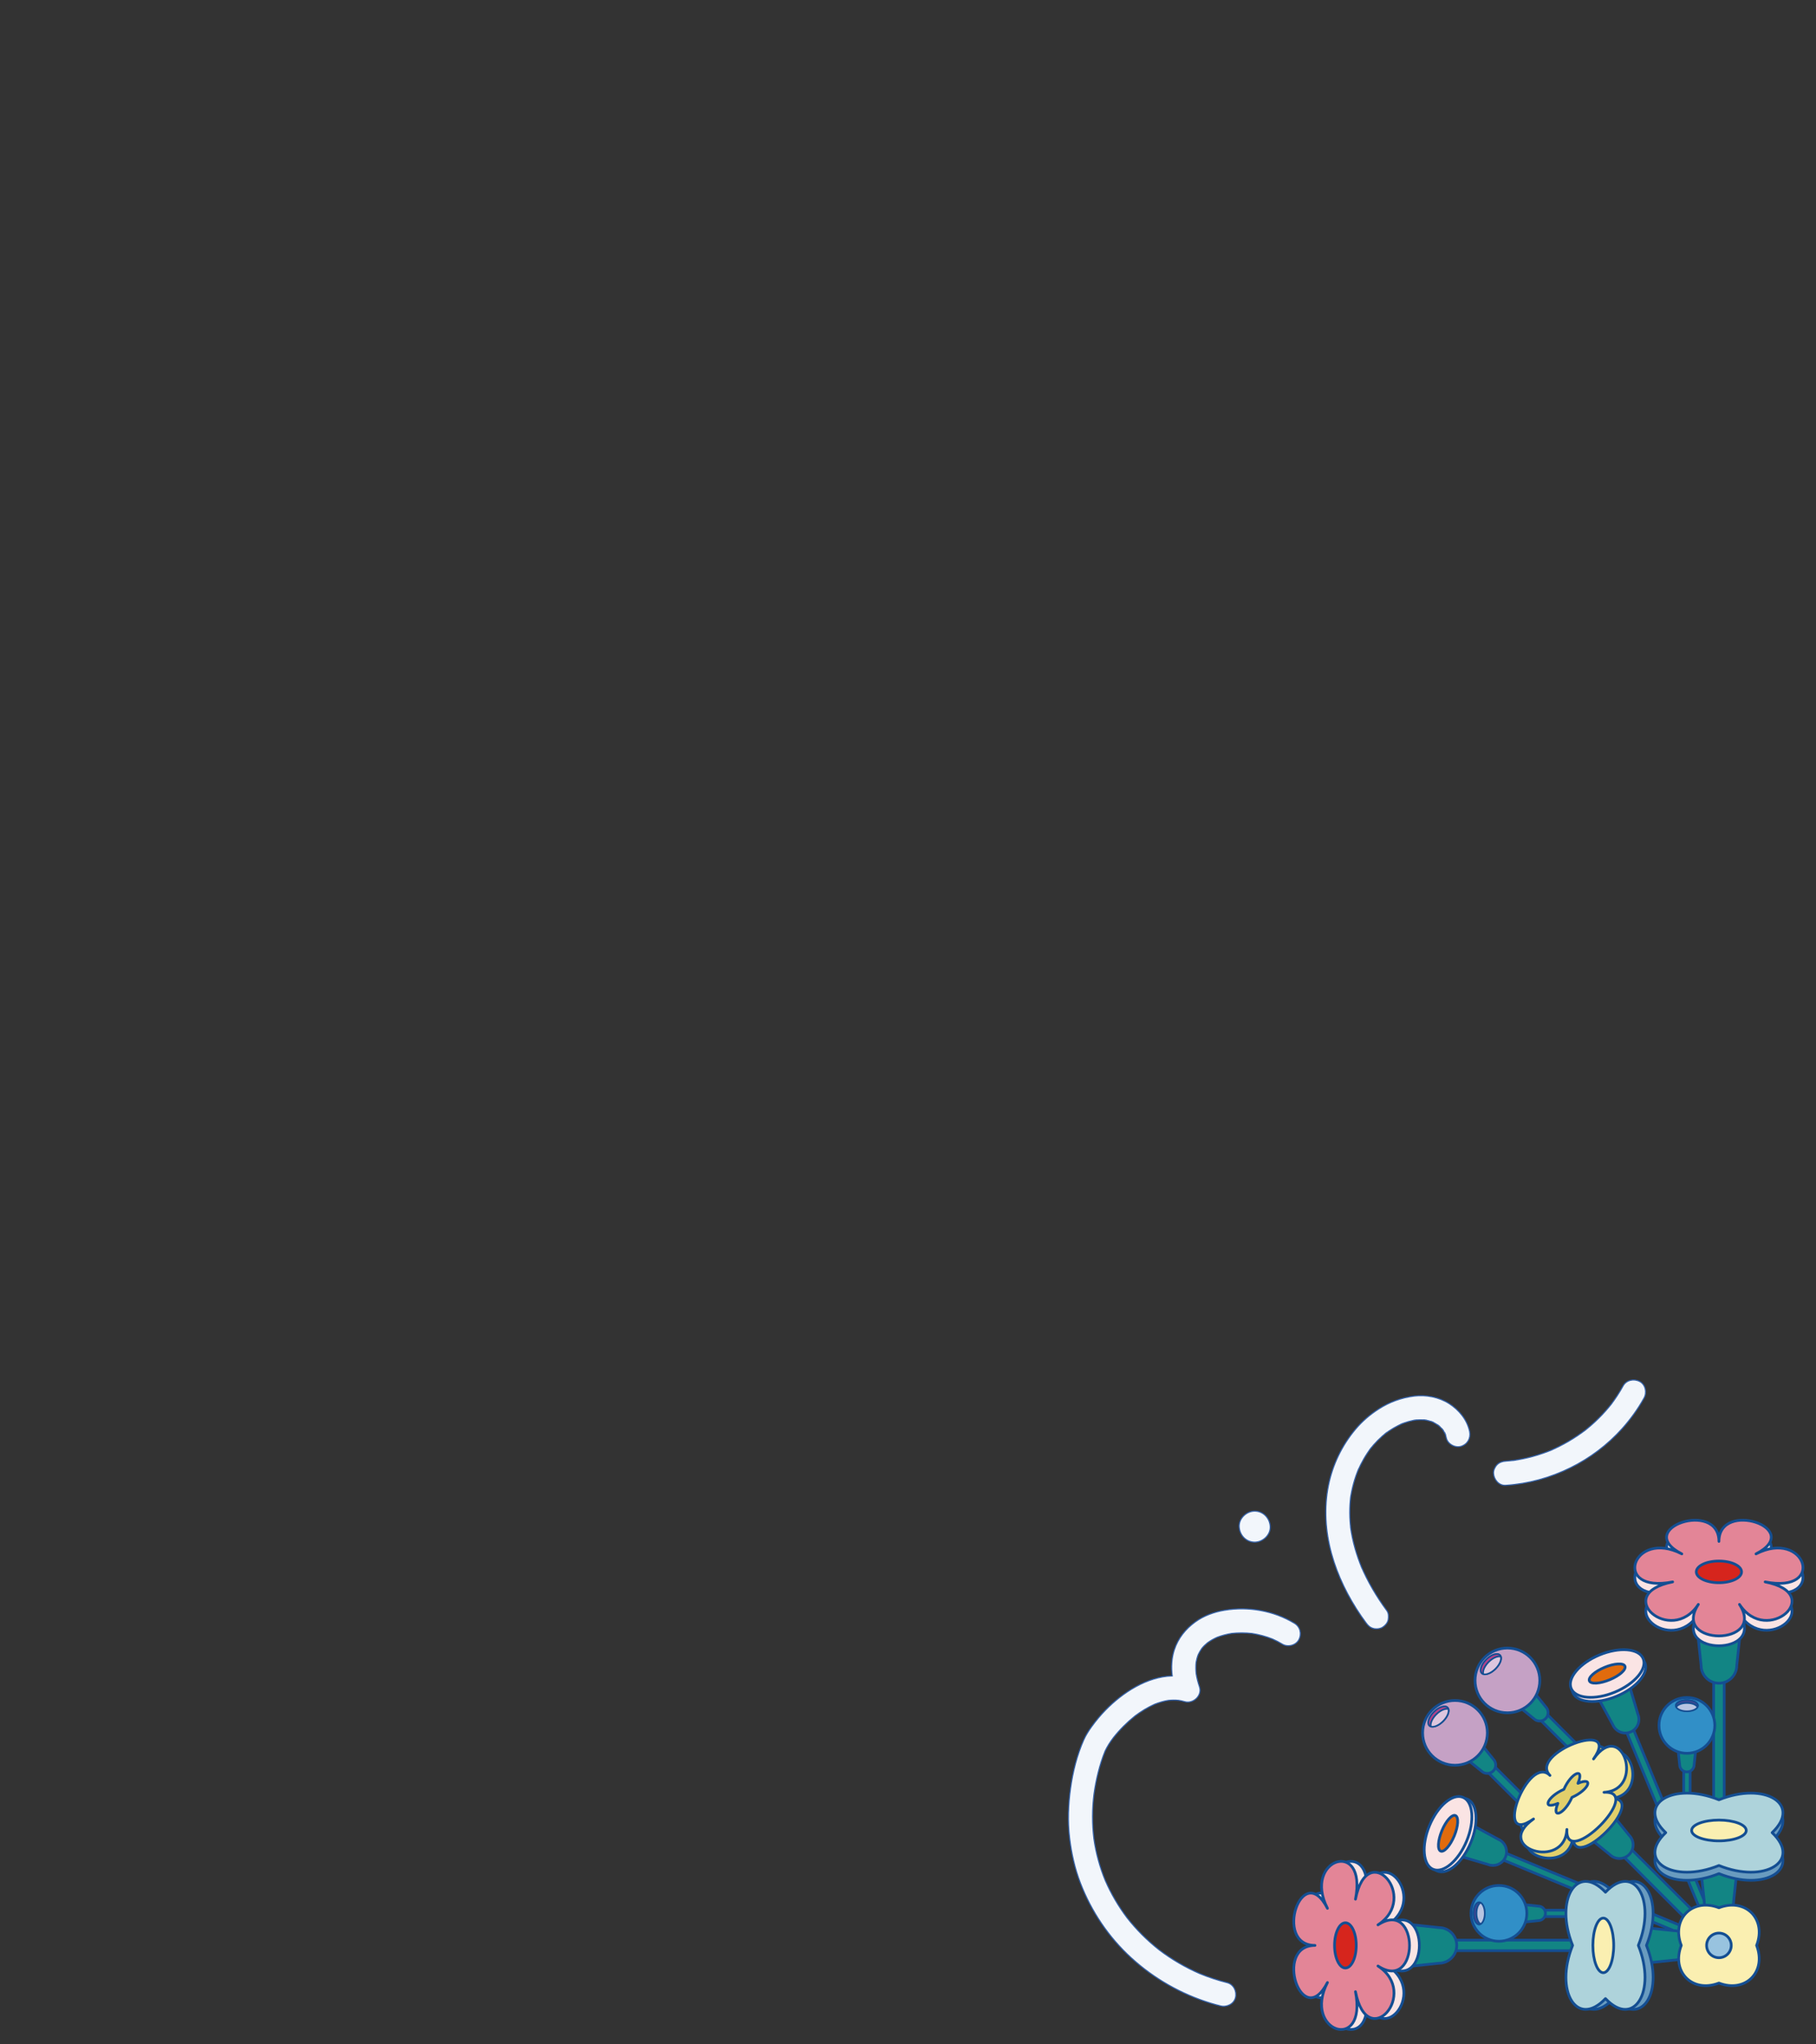 <?xml version="1.0" encoding="utf-8"?>
<!-- Generator: Adobe Illustrator 26.5.0, SVG Export Plug-In . SVG Version: 6.00 Build 0)  -->
<svg version="1.1" id="_레이어_1" xmlns="http://www.w3.org/2000/svg" xmlns:xlink="http://www.w3.org/1999/xlink" x="0px"
	 y="0px" viewBox="0 0 3332.1 3750.6" style="enable-background:new 0 0 3332.1 3750.6;" xml:space="preserve">
<rect x="0" y="0" width="3332.1" height="3750.6" fill="#333333" stroke="none"/>
<style type="text/css">
	.st0{clip-path:url(#SVGID_00000068678102663109890310000010944886215429437083_);}
	.st1{fill:#F2F6FB;stroke:#335FA4;stroke-width:2;stroke-miterlimit:10;}
	.st2{clip-path:url(#SVGID_00000175314662801978288200000003207510462924708239_);}
	.st3{fill:#128584;stroke:#144E92;stroke-width:5;stroke-miterlimit:10;}
	.st4{fill:#C5A1C5;stroke:#144E92;stroke-width:5;stroke-miterlimit:10;}
	.st5{fill:#B44189;}
	.st6{fill:#144E92;}
	.st7{clip-path:url(#SVGID_00000168827605690843375740000011494410981700531592_);}
	.st8{fill:#DDC6DE;stroke:#144E92;stroke-width:3;stroke-miterlimit:10;}
	.st9{fill:none;stroke:#144E92;stroke-width:3;stroke-miterlimit:10;}
	.st10{clip-path:url(#SVGID_00000018949300915974186400000000246250172577284779_);}
	.st11{fill:#E1CF6B;}
	.st12{fill:none;stroke:#144E92;stroke-width:5;stroke-linecap:round;stroke-linejoin:round;}
	.st13{fill:#FAEFB1;}
	.st14{fill:#FAE4E4;}
	.st15{fill:#E38597;}
	.st16{fill:#D6251D;stroke:#144E92;stroke-width:5;stroke-miterlimit:10;}
	.st17{fill:#FAE4E4;stroke:#144E92;stroke-width:5;stroke-linecap:round;stroke-linejoin:round;}
	.st18{fill:#E16B0D;stroke:#144E92;stroke-width:5;stroke-miterlimit:10;}
	.st19{fill:#318FC7;stroke:#144E92;stroke-width:5;stroke-miterlimit:10;}
	.st20{fill:#3F4592;}
	.st21{clip-path:url(#SVGID_00000081617966665137117940000004067229793946551967_);}
	.st22{fill:#B8C4E1;stroke:#144E92;stroke-width:3;stroke-linecap:round;stroke-linejoin:round;}
	.st23{clip-path:url(#SVGID_00000142147226703701639130000017670505855711348137_);}
	.st24{fill:#699BBF;}
	.st25{fill:#AED3DB;}
	.st26{fill:#FAEFB1;stroke:#144E92;stroke-width:5;stroke-miterlimit:10;}
	.st27{fill:#98C3DF;stroke:#144E92;stroke-width:5;stroke-miterlimit:10;}
</style>
<g>
	<defs>
		<rect id="SVGID_1_" x="-1548.1" y="1009.7" width="4880.1" height="2740.9"/>
	</defs>
	<clipPath id="SVGID_00000165940846617902531530000017432913319114424979_">
		<use xlink:href="#SVGID_1_"  style="overflow:visible;"/>
	</clipPath>
	<g style="clip-path:url(#SVGID_00000165940846617902531530000017432913319114424979_);">
		<g>
			<path class="st1" d="M2544.6,2955.3c-18.8-25.5-35-52.9-47.4-82.1c0.8,1.8,1.5,3.5,2.2,5.3c-10.3-24.7-17.9-50.5-21.4-77
				c0.3,2,0.5,3.9,0.8,5.9c-2.7-20.8-3-41.9-0.2-62.7l-0.8,5.9c2.7-19.3,7.8-38.1,15.4-56c-0.8,1.8-1.5,3.5-2.2,5.3
				c6.7-15.7,15.2-30.6,25.6-44.2c-1.2,1.5-2.3,3-3.5,4.5c9.2-11.9,19.8-22.7,31.8-32c-1.5,1.2-3,2.3-4.5,3.5
				c10.6-8.1,22.1-14.9,34.3-20.1c-1.8,0.8-3.5,1.5-5.3,2.2c9.7-4,19.7-7,30.1-8.4c-2,0.3-3.9,0.5-5.9,0.8
				c8.1-1.1,16.2-1.2,24.3-0.2c-2-0.3-3.9-0.5-5.9-0.8c6.4,0.9,12.7,2.5,18.7,5l-5.3-2.2c5.9,2.5,11.4,5.7,16.5,9.6l-4.5-3.5
				c4.3,3.4,8.1,7.2,11.5,11.5c-1.2-1.5-2.3-3-3.5-4.5c2.9,3.8,5.3,7.9,7.3,12.3c-0.8-1.8-1.5-3.5-2.2-5.3c1.4,3.3,2.5,6.7,3.2,10.3
				c2.4,11.4,16.4,19,27.3,15.5c12-3.9,18-15.1,15.5-27.3c-4.5-21.5-19.5-39.6-37.7-51.2c-18.7-11.9-42.1-16.3-64-13.7
				c-23.4,2.9-45.5,11-65.3,23.8c-15.9,10.2-30.5,22.8-42.6,37.3c-24.7,29.4-41.8,65-49.4,102.7c-8.3,41.5-5.6,84.2,5.5,125
				c11.2,41,30.6,80,54.6,115c2.9,4.2,5.8,8.3,8.9,12.4c3.5,4.8,7.3,8.6,13.3,10.2c5.3,1.5,12.4,0.8,17.1-2.2s8.9-7.6,10.2-13.3
				C2548.2,2966.7,2548.1,2960,2544.6,2955.3L2544.6,2955.3L2544.6,2955.3z"/>
			<path class="st1" d="M2375.2,2978.6c-38.2-23.2-84.6-31.2-128.5-23.9c-18.9,3.1-38.1,10.1-53.6,21.4
				c-18,13.1-31.6,30.1-38.5,51.4c-5,15.3-5.8,31.6-3.8,47.7c-46.4,1.4-90.7,30.3-122.4,62.7c-9.3,9.5-17.8,19.8-25.6,30.6
				c-5.5,7.6-10.6,15.7-14.4,24.3c-12.4,28.1-20,58.8-24.2,89.2c-4.1,30-5.3,60-1.7,90.1c3.4,28.6,9.6,56.6,20,83.5
				c20.1,52.1,51.8,99.1,93,136.8c41.6,38.1,91.5,66.6,145.4,83.2c6.2,1.9,12.5,3.7,18.8,5.2c11.2,2.8,24.6-3.6,27.3-15.5
				c2.6-11.5-3.4-24.3-15.5-27.3c-17.1-4.3-33.9-9.9-50.2-16.6c-26.4-11.5-51.3-26-74.2-43.4c-21.9-17.2-41.7-36.9-58.9-58.8
				c-16-21.2-29.5-44.2-40.1-68.5c-10.1-24.5-17.1-50.1-20.9-76.3c-3.4-27.5-3.3-55.4,0.2-82.9c3.8-26.5,10.2-53.3,20.2-78.1
				c4.1-8.9,9.5-17.1,15.4-24.9c11.7-14.8,25.1-28.2,39.8-39.9c11.2-8.4,23.2-15.7,35.9-21.4c8-3.1,16.2-5.6,24.7-7
				c6.5-0.7,13.1-0.8,19.6-0.1c3.6,0.6,7.1,1.4,10.6,2.4c15.6,4.6,32.8-11.2,27.3-27.3c-2.7-7.9-4.8-15.9-6.1-24.2
				c-0.7-6.9-0.8-13.8-0.1-20.7c0.9-4.8,2.1-9.6,3.9-14.2c1.9-3.9,4.1-7.7,6.6-11.3c3.1-3.8,6.6-7.2,10.4-10.3
				c5.5-4,11.4-7.3,17.6-10.1c8.6-3.3,17.6-5.6,26.7-7.1c12.5-1.4,25.1-1.3,37.5,0.1c12.9,2,25.4,5.4,37.5,10.2
				c6.2,2.7,12.1,5.8,17.9,9.3c9.9,6.1,24.8,2.5,30.4-8C2388.9,2998.1,2385.8,2985,2375.2,2978.6L2375.2,2978.6z"/>
			<path class="st1" d="M2762.6,2725.5c41.6-2.7,81.8-13.8,119.2-32.3c35.5-17.5,68.1-42.2,94.5-71.6c15.4-17.2,29.1-36.1,40.3-56.3
				c5.6-10.2,2.8-24.7-8-30.4c-10.4-5.5-24.4-2.9-30.4,8c-6.9,12.5-14.7,24.4-23.4,35.7c1.2-1.5,2.3-3,3.5-4.5
				c-15.1,19.6-32.8,37.1-52.3,52.2c1.5-1.2,3-2.3,4.5-3.5c-20.6,15.9-43.2,29.1-67.1,39.3l5.3-2.2c-23.4,9.8-47.9,16.6-73.1,20.1
				l5.9-0.8c-6.3,0.8-12.6,1.4-18.9,1.9c-5.9,0.4-11.4,2.2-15.7,6.5c-3.8,3.9-6.8,10.2-6.5,15.7
				C2740.9,2714.7,2750.2,2726.3,2762.6,2725.5L2762.6,2725.5L2762.6,2725.5z"/>
			<path class="st1" d="M2302.2,2829.8c14.9,0,29.2-13.1,28.5-28.5c-0.7-15.4-12.5-28.5-28.5-28.5c-14.9,0-29.2,13.1-28.5,28.5
				C2274.3,2816.7,2286.2,2829.8,2302.2,2829.8L2302.2,2829.8z"/>
		</g>
		<g>
			<defs>
				<polygon id="SVGID_00000006693595401446591950000012400013970632540559_" points="2319.5,3750.6 3332.1,3750.6 3332.1,2669.7 
					2374.9,2669.7 				"/>
			</defs>
			<clipPath id="SVGID_00000106836030465023177690000010282887706711926949_">
				<use xlink:href="#SVGID_00000006693595401446591950000012400013970632540559_"  style="overflow:visible;"/>
			</clipPath>
			<g style="clip-path:url(#SVGID_00000106836030465023177690000010282887706711926949_);">
				<g>
					<g>
						<polyline class="st3" points="3162.2,3562 2967.2,3367.1 2953.3,3381 3151.4,3579.1 						"/>
						<g>
							<g>
								<g>
									
										<rect x="2864.2" y="3098" transform="matrix(0.707 -0.707 0.707 0.707 -1414.347 2965.338)" class="st3" width="16.1" height="183.9"/>
									<g>
										<path class="st3" d="M2836,3153.5L2836,3153.5c6-6,6-15.8,0-21.8l-30.1-37.3c-6-6-19.4-2.4-25.4,3.6l0,0
											c-6,6-9.6,19.4-3.6,25.4l37.3,30.1C2820.2,3159.5,2830,3159.5,2836,3153.5L2836,3153.5z"/>
										<g>
											<circle class="st4" cx="2765.9" cy="3083.5" r="59.4"/>
											<g>
												<path class="st5" d="M2725.1,3073c5.9,0,13.5-4,19.9-10.4c4.5-4.5,7.9-9.7,9.4-14.5c1.6-5,1.1-9-1.3-11.5
													c-1.4-1.5-3.6-2.2-6.1-2.2c-5.9,0-13.5,4-19.9,10.3c-9.4,9.4-13,21.1-8.1,26C2720.5,3072.2,2722.6,3073,2725.1,3073
													L2725.1,3073z"/>
												<path class="st6" d="M2747,3034.9c2.4,0,4.3,0.7,5.8,2.1c4.7,4.7,1.1,16.1-8.1,25.3c-6.5,6.5-14,10.2-19.5,10.2
													c-2.4,0-4.3-0.7-5.8-2.1c-4.7-4.7-1.1-16.1,8.1-25.3C2734,3038.7,2741.5,3034.9,2747,3034.9 M2747,3033.9
													c-6,0-13.8,4-20.2,10.5c-4.6,4.6-8,9.8-9.5,14.7c-1.6,5.1-1.1,9.4,1.4,12c1.6,1.6,3.8,2.4,6.5,2.4c6,0,13.8-4,20.2-10.5
													c9.8-9.8,13.3-21.5,8.1-26.7C2751.9,3034.8,2749.7,3033.9,2747,3033.9L2747,3033.9L2747,3033.9z"/>
											</g>
											<g>
												<g>
													<defs>
														
															<ellipse id="SVGID_00000082340555877282389870000001288166978817720225_" transform="matrix(0.707 -0.707 0.707 0.707 -1357.923 2829.119)" cx="2736.1" cy="3053.7" rx="23.6" ry="12.1"/>
													</defs>
													<clipPath id="SVGID_00000067206053260058649070000011512937392651850659_">
														<use xlink:href="#SVGID_00000082340555877282389870000001288166978817720225_"  style="overflow:visible;"/>
													</clipPath>
													<g style="clip-path:url(#SVGID_00000067206053260058649070000011512937392651850659_);">
														
															<ellipse transform="matrix(0.707 -0.707 0.707 0.707 -1359.791 2833.627)" class="st8" cx="2740.6" cy="3058.2" rx="23.6" ry="12.1"/>
													</g>
												</g>
												
													<ellipse transform="matrix(0.707 -0.707 0.707 0.707 -1357.923 2829.119)" class="st9" cx="2736.1" cy="3053.7" rx="23.6" ry="12.1"/>
											</g>
										</g>
									</g>
								</g>
								<g>
									
										<rect x="2768.1" y="3194.2" transform="matrix(0.707 -0.707 0.707 0.707 -1510.499 2925.504)" class="st3" width="16.1" height="183.9"/>
									<g>
										<path class="st3" d="M2739.9,3249.6L2739.9,3249.6c6-6,6-15.8,0-21.8l-30.1-37.3c-6-6-19.4-2.4-25.4,3.6l0,0
											c-6,6-9.6,19.4-3.6,25.4l37.3,30.1C2724.1,3255.6,2733.9,3255.6,2739.9,3249.6L2739.9,3249.6z"/>
										<g>
											<circle class="st4" cx="2669.7" cy="3179.7" r="59.4"/>
											<g>
												<path class="st5" d="M2629,3169.1c5.9,0,13.5-4,19.9-10.4c9.4-9.4,13.1-21.1,8.1-26c-1.4-1.4-3.6-2.2-6.1-2.2
													c-5.9,0-13.5,4-19.9,10.4c-4.5,4.5-7.9,9.7-9.4,14.5c-1.6,5-1.1,9,1.3,11.5C2624.3,3168.4,2626.4,3169.1,2629,3169.1z"
													/>
												<path class="st6" d="M2650.9,3131.1c2.3,0,4.3,0.7,5.8,2.1c4.7,4.7,1.1,16.1-8.1,25.3c-6.5,6.5-14,10.2-19.5,10.2
													c-2.4,0-4.3-0.7-5.8-2.1c-4.7-4.7-1.1-16.1,8.1-25.3C2637.8,3134.8,2645.3,3131.1,2650.9,3131.1 M2650.9,3130.1
													c-6,0-13.8,4-20.2,10.5c-9.8,9.8-13.3,21.5-8.1,26.7c1.6,1.6,3.8,2.4,6.4,2.4c6,0,13.8-4,20.2-10.5
													c9.8-9.8,13.3-21.5,8.1-26.7C2655.8,3130.9,2653.5,3130.1,2650.9,3130.1L2650.9,3130.1z"/>
											</g>
											<g>
												<g>
													<defs>
														
															<ellipse id="SVGID_00000133529966292856165460000002645385293164370606_" transform="matrix(0.707 -0.707 0.707 0.707 -1454.083 2789.288)" cx="2639.9" cy="3149.9" rx="23.6" ry="12.1"/>
													</defs>
													<clipPath id="SVGID_00000110464920436844806020000014366040586134894778_">
														<use xlink:href="#SVGID_00000133529966292856165460000002645385293164370606_"  style="overflow:visible;"/>
													</clipPath>
													<g style="clip-path:url(#SVGID_00000110464920436844806020000014366040586134894778_);">
														
															<ellipse transform="matrix(0.707 -0.707 0.707 0.707 -1455.952 2793.797)" class="st8" cx="2644.4" cy="3154.4" rx="23.6" ry="12.1"/>
													</g>
												</g>
												
													<ellipse transform="matrix(0.707 -0.707 0.707 0.707 -1454.083 2789.288)" class="st9" cx="2639.9" cy="3149.9" rx="23.6" ry="12.1"/>
											</g>
										</g>
									</g>
								</g>
							</g>
							<g>
								<path class="st3" d="M2989.2,3403L2989.2,3403c9.8-9.8,9.8-25.6,0-35.4l-48.9-60.6c-9.8-9.8-31.5-3.9-41.3,5.8l0,0
									c-9.8,9.8-15.6,31.5-5.8,41.3l60.6,48.9C2963.6,3412.7,2979.4,3412.7,2989.2,3403z"/>
								<g>
									<path class="st11" d="M2855.4,3269.1c-40.4-40.4,133.4-106.2,79.9-30.2c53.4-75.9,95.1,57.2,19.2,61.2
										c75.9-4-72.1,144-68.1,68.1c-4,75.9-137.2,34.3-61.2-19.2C2749.2,3402.5,2814.9,3228.7,2855.4,3269.1L2855.4,3269.1z"/>
									<path class="st12" d="M2855.4,3269.1c-40.4-40.4,133.4-106.2,79.9-30.2c53.4-75.9,95.1,57.2,19.2,61.2
										c75.9-4-72.1,144-68.1,68.1c-4,75.9-137.2,34.3-61.2-19.2C2749.2,3402.5,2814.9,3228.7,2855.4,3269.1L2855.4,3269.1z"/>
								</g>
								<g>
									<path class="st13" d="M2813.8,3337.7c-75.9,53.4,57.2,95.1,61.2,19.2c-4,75.9,144-72.1,68.1-68.1
										c75.9-4,34.3-137.2-19.2-61.2c53.5-75.9-120.3-10.2-79.9,30.2C2803.6,3217.4,2737.8,3391.2,2813.8,3337.7L2813.8,3337.7z
										 M2858.5,3309.1c-30.5,12.8-19.7-12.3,11-25.8c13.5-30.8,38.6-41.5,25.8-11c30.5-12.8,19.7,12.3-11,25.8
										C2870.9,3328.8,2845.8,3339.6,2858.5,3309.1z"/>
									<path class="st12" d="M2813.8,3337.7c-75.9,53.4,57.2,95.1,61.2,19.2c-4,75.9,144-72.1,68.1-68.1
										c75.9-4,34.3-137.2-19.2-61.2c53.5-75.9-120.3-10.2-79.9,30.2C2803.6,3217.4,2737.8,3391.2,2813.8,3337.7L2813.8,3337.7z
										 M2858.5,3309.1c-30.5,12.8-19.7-12.3,11-25.8c13.5-30.8,38.6-41.5,25.8-11c30.5-12.8,19.7,12.3-11,25.8
										C2870.9,3328.8,2845.8,3339.6,2858.5,3309.1z"/>
								</g>
							</g>
						</g>
						<g>
							<g>
								<path class="st11" d="M3452.6,3870.2c40.4,40.4-133.4,106.2-79.9,30.2c-53.4,75.9-95.1-57.2-19.2-61.2
									c-75.9,4,72.1-144,68.1-68.1c4-75.9,137.2-34.3,61.2,19.2C3558.8,3736.8,3493.1,3910.6,3452.6,3870.2L3452.6,3870.2z"/>
								<path class="st12" d="M3452.6,3870.2c40.4,40.4-133.4,106.2-79.9,30.2c-53.4,75.9-95.1-57.2-19.2-61.2
									c-75.9,4,72.1-144,68.1-68.1c4-75.9,137.2-34.3,61.2,19.2C3558.8,3736.8,3493.1,3910.6,3452.6,3870.2L3452.6,3870.2z"/>
							</g>
							<g>
								<path class="st11" d="M3494.2,3801.6c75.9-53.4-57.2-95.1-61.2-19.2c4-75.9-144,72.1-68.1,68.1
									c-75.9,4-34.3,137.2,19.2,61.2c-53.4,75.9,120.4,10.2,79.9-30.2C3504.4,3921.9,3570.1,3748.1,3494.2,3801.6L3494.2,3801.6z
									 M3449.4,3830.2c30.5-12.8,19.7,12.3-11,25.8c-13.5,30.8-38.6,41.5-25.8,11c-30.5,12.8-19.7-12.3,11-25.8
									C3437.1,3810.5,3462.2,3799.7,3449.4,3830.2z"/>
								<path class="st12" d="M3494.2,3801.6c75.9-53.4-57.2-95.1-61.2-19.2c4-75.9-144,72.1-68.1,68.1
									c-75.9,4-34.3,137.2,19.2,61.2c-53.4,75.9,120.4,10.2,79.9-30.2C3504.4,3921.9,3570.1,3748.1,3494.2,3801.6L3494.2,3801.6z
									 M3449.4,3830.2c30.5-12.8,19.7,12.3-11,25.8c-13.5,30.8-38.6,41.5-25.8,11c-30.5,12.8-19.7-12.3,11-25.8
									C3437.1,3810.5,3462.2,3799.7,3449.4,3830.2z"/>
							</g>
							<g>
								<path class="st13" d="M3494.2,3801.6c75.9-53.4-57.2-95.1-61.2-19.2c4-75.9-144,72.1-68.1,68.1
									c-75.9,4-34.3,137.2,19.2,61.2c-53.4,75.9,120.4,10.2,79.9-30.2C3504.4,3921.9,3570.1,3748.1,3494.2,3801.6L3494.2,3801.6z
									 M3449.4,3830.2c30.5-12.8,19.7,12.3-11,25.8c-13.5,30.8-38.6,41.5-25.8,11c-30.5,12.8-19.7-12.3,11-25.8
									C3437.1,3810.5,3462.2,3799.7,3449.4,3830.2z"/>
								<path class="st12" d="M3494.2,3801.6c75.9-53.4-57.2-95.1-61.2-19.2c4-75.9-144,72.1-68.1,68.1
									c-75.9,4-34.3,137.2,19.2,61.2c-53.4,75.9,120.4,10.2,79.9-30.2C3504.4,3921.9,3570.1,3748.1,3494.2,3801.6L3494.2,3801.6z
									 M3449.4,3830.2c30.5-12.8,19.7,12.3-11,25.8c-13.5,30.8-38.6,41.5-25.8,11c-30.5,12.8-19.7-12.3,11-25.8
									C3437.1,3810.5,3462.2,3799.7,3449.4,3830.2z"/>
							</g>
						</g>
					</g>
					<g>
						<g>
							<rect x="3144.3" y="3031.3" class="st3" width="19.4" height="543.8"/>
							<g>
								<path class="st3" d="M3154,3088.6L3154,3088.6c18.1,0,32.7-14.6,32.7-32.7l10.8-101.1c0-18.1-25.4-32.7-43.5-32.7l0,0
									c-18.1,0-43.5,14.6-43.5,32.7l10.8,101.1C3121.3,3074,3135.9,3088.6,3154,3088.6L3154,3088.6z"/>
								<g>
									<path class="st14" d="M3154,2846.5c0-77.1,158.7-23.6,68,22.9c90.7-46.5,129.9,73.5,16.8,51.4
										c113.1,22.1,3.3,118.3-47.1,41.3c50.3,77.1-125.8,77.1-75.5,0c-50.3,77.1-160.2-19.2-47.1-41.3
										c-113.1,22.1-73.9-98,16.8-51.4C2995.3,2822.9,3154,2769.4,3154,2846.5z"/>
									<path class="st12" d="M3154,2846.5c0-77.1,158.7-23.6,68,22.9c90.7-46.5,129.9,73.5,16.8,51.4
										c113.1,22.1,3.3,118.3-47.1,41.3c50.3,77.1-125.8,77.1-75.5,0c-50.3,77.1-160.2-19.2-47.1-41.3
										c-113.1,22.1-73.9-98,16.8-51.4C2995.3,2822.9,3154,2769.4,3154,2846.5z"/>
								</g>
								<g>
									<path class="st15" d="M3154,2828.4c0-77.1,158.7-23.6,68,22.9c90.7-46.5,129.9,73.5,16.8,51.4
										c113.1,22.1,3.3,118.3-47.1,41.3c50.3,77.1-125.8,77.1-75.5,0c-50.3,77.1-160.2-19.2-47.1-41.3
										c-113.1,22.1-73.9-98,16.8-51.4C2995.3,2804.8,3154,2751.4,3154,2828.4z"/>
									<path class="st12" d="M3154,2828.4c0-77.1,158.7-23.6,68,22.9c90.7-46.5,129.9,73.5,16.8,51.4
										c113.1,22.1,3.3,118.3-47.1,41.3c50.3,77.1-125.8,77.1-75.5,0c-50.3,77.1-160.2-19.2-47.1-41.3
										c-113.1,22.1-73.9-98,16.8-51.4C2995.3,2804.8,3154,2751.4,3154,2828.4z"/>
								</g>
								<ellipse class="st16" cx="3154" cy="2884.3" rx="41.5" ry="19.9"/>
							</g>
						</g>
						<g>
							<rect x="2615.6" y="3560" class="st3" width="579" height="19.4"/>
							<g>
								<path class="st3" d="M2672.9,3569.7L2672.9,3569.7c0-18.1-14.6-32.7-32.7-32.7l-101.1-10.8c-18.1,0-32.7,25.4-32.7,43.5l0,0
									c0,18.1,14.6,43.5,32.7,43.5l101.1-10.8C2658.3,3602.4,2672.9,3587.7,2672.9,3569.7L2672.9,3569.7z"/>
								<g>
									<path class="st14" d="M2430.8,3569.7c-77.1,0-23.6-158.7,22.9-68c-46.5-90.7,73.5-129.9,51.5-16.8
										c22.1-113.1,118.3-3.3,41.3,47.1c77.1-50.3,77.1,125.8,0,75.5c77.1,50.3-19.2,160.2-41.3,47.1
										c22.1,113.1-98,73.9-51.5-16.8C2407.2,3728.4,2353.7,3569.7,2430.8,3569.7z"/>
									<path class="st12" d="M2430.8,3569.7c-77.1,0-23.6-158.7,22.9-68c-46.5-90.7,73.5-129.9,51.5-16.8
										c22.1-113.1,118.3-3.3,41.3,47.1c77.1-50.3,77.1,125.8,0,75.5c77.1,50.3-19.2,160.2-41.3,47.1
										c22.1,113.1-98,73.9-51.5-16.8C2407.2,3728.4,2353.7,3569.7,2430.8,3569.7z"/>
								</g>
								<g>
									<path class="st15" d="M2412.8,3569.7c-77.1,0-23.6-158.7,22.9-68c-46.5-90.7,73.5-129.9,51.4-16.8
										c22.1-113.1,118.3-3.3,41.3,47.1c77.1-50.3,77.1,125.8,0,75.5c77.1,50.3-19.2,160.2-41.3,47.1
										c22.1,113.1-98,73.9-51.4-16.8C2389.1,3728.4,2335.7,3569.7,2412.8,3569.7z"/>
									<path class="st12" d="M2412.8,3569.7c-77.1,0-23.6-158.7,22.9-68c-46.5-90.7,73.5-129.9,51.4-16.8
										c22.1-113.1,118.3-3.3,41.3,47.1c77.1-50.3,77.1,125.8,0,75.5c77.1,50.3-19.2,160.2-41.3,47.1
										c22.1,113.1-98,73.9-51.4-16.8C2389.1,3728.4,2335.7,3569.7,2412.8,3569.7z"/>
								</g>
								<ellipse class="st16" cx="2468.6" cy="3569.7" rx="19.9" ry="41.5"/>
							</g>
						</g>
					</g>
					<g>
						<g>
							<polyline class="st3" points="3177.3,3608.4 2987,3148.9 2974.5,3154 3166.7,3618 							"/>
							<g>
								<path class="st3" d="M2991.8,3178.1L2991.8,3178.1c-12.7,5.3-27.3-0.8-32.6-13.5l-37.1-68.1c-5.3-12.7,8.4-30.5,21.1-35.7
									l0,0c12.7-5.3,34.9-2.4,40.2,10.4l21.9,74.3C3010.5,3158.2,3004.5,3172.8,2991.8,3178.1L2991.8,3178.1z"/>
								
									<ellipse transform="matrix(0.924 -0.383 0.383 0.924 -953.669 1363.575)" class="st17" cx="2950.7" cy="3079" rx="71.5" ry="36.9"/>
								
									<ellipse transform="matrix(0.924 -0.383 0.383 0.924 -951.006 1361.79)" class="st17" cx="2947.6" cy="3071.4" rx="71.5" ry="36.9"/>
								
									<ellipse transform="matrix(0.924 -0.383 0.383 0.924 -951.005 1361.789)" class="st18" cx="2947.6" cy="3071.4" rx="35.3" ry="12.3"/>
							</g>
						</g>
						<g>
							<polyline class="st3" points="3171.6,3569.7 2738.3,3390.2 2733.2,3402.7 3159.7,3579.3 							"/>
							<g>
								<path class="st3" d="M2762.4,3407.5L2762.4,3407.5c-5.3,12.7-19.9,18.8-32.6,13.5l-74.3-21.9c-12.7-5.3-15.6-27.4-10.3-40.2
									l0,0c5.3-12.7,23-26.4,35.7-21.1l68.1,37.1C2761.6,3380.1,2767.7,3394.7,2762.4,3407.5L2762.4,3407.5z"/>
								
									<ellipse transform="matrix(0.383 -0.924 0.924 0.383 -1466.063 4538.721)" class="st17" cx="2663.3" cy="3366.4" rx="71.5" ry="36.9"/>
								
									<ellipse transform="matrix(0.383 -0.924 0.924 0.383 -1467.848 4529.764)" class="st17" cx="2655.7" cy="3363.3" rx="71.5" ry="36.9"/>
								
									<ellipse transform="matrix(0.383 -0.924 0.924 0.383 -1467.848 4529.764)" class="st18" cx="2655.7" cy="3363.3" rx="35.3" ry="12.3"/>
							</g>
						</g>
					</g>
					<g>
						<rect x="3089.3" y="3229.9" class="st3" width="11.8" height="146.8"/>
						<g>
							<path class="st3" d="M3095.2,3251.4L3095.2,3251.4c7.3,0,13.3-5.9,13.3-13.3l4.4-41.1c0-7.3-10.3-13.3-17.7-13.3l0,0
								c-7.3,0-17.7,5.9-17.7,13.3l4.4,41.1C3082,3245.4,3087.9,3251.4,3095.2,3251.4z"/>
							<g>
								<circle class="st19" cx="3095.2" cy="3166" r="51.2"/>
								<g>
									<path class="st20" d="M3095.2,3140.6c11.5,0,20.9-4.9,20.9-10.9s-9.4-10.9-20.9-10.9s-20.9,4.9-20.9,10.9
										S3083.7,3140.6,3095.2,3140.6z"/>
									<path class="st6" d="M3095.2,3119.2c11.2,0,20.4,4.7,20.4,10.4s-9.1,10.4-20.4,10.4s-20.4-4.7-20.4-10.4
										S3084,3119.2,3095.2,3119.2 M3095.2,3118.2c-12,0-21.4,5-21.4,11.4s9.4,11.4,21.4,11.4c12,0,21.4-5,21.4-11.4
										S3107.2,3118.2,3095.2,3118.2L3095.2,3118.2z"/>
								</g>
								<g>
									<g>
										<defs>
											<ellipse id="SVGID_00000047022219329573279570000001290583049087247026_" cx="3095.2" cy="3129.7" rx="20.4" ry="10.4"/>
										</defs>
										<clipPath id="SVGID_00000145763921157755726600000003459894779272071335_">
											<use xlink:href="#SVGID_00000047022219329573279570000001290583049087247026_"  style="overflow:visible;"/>
										</clipPath>
										<g style="clip-path:url(#SVGID_00000145763921157755726600000003459894779272071335_);">
											<ellipse class="st22" cx="3095.2" cy="3135.2" rx="20.4" ry="10.4"/>
										</g>
									</g>
									<ellipse class="st9" cx="3095.2" cy="3129.7" rx="20.4" ry="10.4"/>
								</g>
							</g>
						</g>
					</g>
					<g>
						<rect x="2814.2" y="3505" class="st3" width="146.8" height="11.8"/>
						<g>
							<path class="st3" d="M2835.7,3510.9L2835.7,3510.9c0,7.3-5.9,13.3-13.3,13.3l-41.1,4.4c-7.3,0-13.3-10.3-13.3-17.7l0,0
								c0-7.3,6-17.7,13.3-17.7l41.1,4.4C2829.8,3497.6,2835.7,3503.6,2835.7,3510.9z"/>
							<g>
								<circle class="st19" cx="2750.3" cy="3510.9" r="51.2"/>
								<g>
									<path class="st20" d="M2714,3531.8c6,0,10.9-9.4,10.9-20.9s-4.9-20.9-10.9-20.9s-10.9,9.4-10.9,20.9
										S2708,3531.8,2714,3531.8z"/>
									<path class="st6" d="M2714,3490.6c5.8,0,10.4,9.1,10.4,20.4s-4.7,20.4-10.4,20.4c-5.8,0-10.4-9.1-10.4-20.4
										S2708.2,3490.6,2714,3490.6 M2714,3489.6c-6.4,0-11.4,9.4-11.4,21.4s5,21.4,11.4,21.4c6.4,0,11.4-9.4,11.4-21.4
										S2720.4,3489.6,2714,3489.6L2714,3489.6z"/>
								</g>
								<g>
									<g>
										<defs>
											<ellipse id="SVGID_00000059284363204670890000000001988086052063195533_" cx="2714" cy="3510.9" rx="10.4" ry="20.4"/>
										</defs>
										<clipPath id="SVGID_00000121271434582691234490000018306573230588197018_">
											<use xlink:href="#SVGID_00000059284363204670890000000001988086052063195533_"  style="overflow:visible;"/>
										</clipPath>
										<g style="clip-path:url(#SVGID_00000121271434582691234490000018306573230588197018_);">
											<ellipse class="st22" cx="2719.5" cy="3510.9" rx="10.4" ry="20.4"/>
										</g>
									</g>
									<ellipse class="st9" cx="2714" cy="3510.9" rx="10.4" ry="20.4"/>
								</g>
							</g>
						</g>
					</g>
					<g>
						<g>
							<path class="st3" d="M3154,3515.5L3154,3515.5c14.9,0,27-12.1,27-27l8.9-83.5c0-14.9-21-27-35.9-27l0,0
								c-14.9,0-35.9,12.1-35.9,27l8.9,83.5C3126.9,3503.4,3139.1,3515.5,3154,3515.5z"/>
							<g>
								<path class="st24" d="M3056.4,3377.7c-55.1,52.1,13.3,94.3,97.6,60.3c84.3,34,152.7-8.2,97.6-60.3
									c55.1-52.1-13.3-94.3-97.6-60.3C3069.7,3283.4,3001.3,3325.6,3056.4,3377.7z"/>
								<path class="st12" d="M3056.4,3377.7c-55.1,52.1,13.3,94.3,97.6,60.3c84.3,34,152.7-8.2,97.6-60.3
									c55.1-52.1-13.3-94.3-97.6-60.3C3069.7,3283.4,3001.3,3325.6,3056.4,3377.7z"/>
							</g>
							<g>
								<path class="st25" d="M3056.4,3362.8c-55.1,52.1,13.3,94.3,97.6,60.3c84.3,34,152.7-8.2,97.6-60.3
									c55.1-52.1-13.3-94.3-97.6-60.3C3069.7,3268.5,3001.3,3310.7,3056.4,3362.8z"/>
								<path class="st12" d="M3056.4,3362.8c-55.1,52.1,13.3,94.3,97.6,60.3c84.3,34,152.7-8.2,97.6-60.3
									c55.1-52.1-13.3-94.3-97.6-60.3C3069.7,3268.5,3001.3,3310.7,3056.4,3362.8z"/>
							</g>
							<ellipse class="st26" cx="3154" cy="3358.8" rx="50.1" ry="19.1"/>
						</g>
						<g>
							<path class="st3" d="M3098.5,3569.7L3098.5,3569.7c0-14.9-12.1-27-27-27l-83.5-8.9c-14.9,0-27,21-27,35.9l0,0
								c0,14.9,12.1,35.9,27,35.9l83.5-8.9C3086.4,3596.7,3098.5,3584.6,3098.5,3569.7z"/>
							<g>
								<path class="st24" d="M2960.7,3667.3c52.1,55.1,94.3-13.3,60.3-97.6c34-84.3-8.2-152.7-60.3-97.6
									c-52.1-55.1-94.3,13.3-60.3,97.6C2866.4,3654,2908.6,3722.3,2960.7,3667.3z"/>
								<path class="st12" d="M2960.7,3667.3c52.1,55.1,94.3-13.3,60.3-97.6c34-84.3-8.2-152.7-60.3-97.6
									c-52.1-55.1-94.3,13.3-60.3,97.6C2866.4,3654,2908.6,3722.3,2960.7,3667.3z"/>
							</g>
							<g>
								<path class="st25" d="M2945.8,3667.3c52.1,55.1,94.3-13.3,60.3-97.6c34-84.3-8.2-152.7-60.3-97.6
									c-52.1-55.1-94.3,13.3-60.3,97.6C2851.5,3654,2893.7,3722.3,2945.8,3667.3z"/>
								<path class="st12" d="M2945.8,3667.3c52.1,55.1,94.3-13.3,60.3-97.6c34-84.3-8.2-152.7-60.3-97.6
									c-52.1-55.1-94.3,13.3-60.3,97.6C2851.5,3654,2893.7,3722.3,2945.8,3667.3z"/>
							</g>
							<ellipse class="st26" cx="2941.8" cy="3569.7" rx="19.1" ry="50.1"/>
						</g>
					</g>
					<g>
						<g>
							<path class="st13" d="M3084.9,3569.7c-18.8,48.6,20.5,87.9,69.1,69.1c48.6,18.8,87.9-20.5,69.1-69.1
								c18.8-48.6-20.5-87.9-69.1-69.1C3105.4,3481.8,3066.1,3521.1,3084.9,3569.7z"/>
							<path class="st12" d="M3084.9,3569.7c-18.8,48.6,20.5,87.9,69.1,69.1c48.6,18.8,87.9-20.5,69.1-69.1
								c18.8-48.6-20.5-87.9-69.1-69.1C3105.4,3481.8,3066.1,3521.1,3084.9,3569.7z"/>
						</g>
						<circle class="st27" cx="3154" cy="3569.7" r="22.6"/>
					</g>
				</g>
			</g>
		</g>
	</g>
</g>
</svg>
